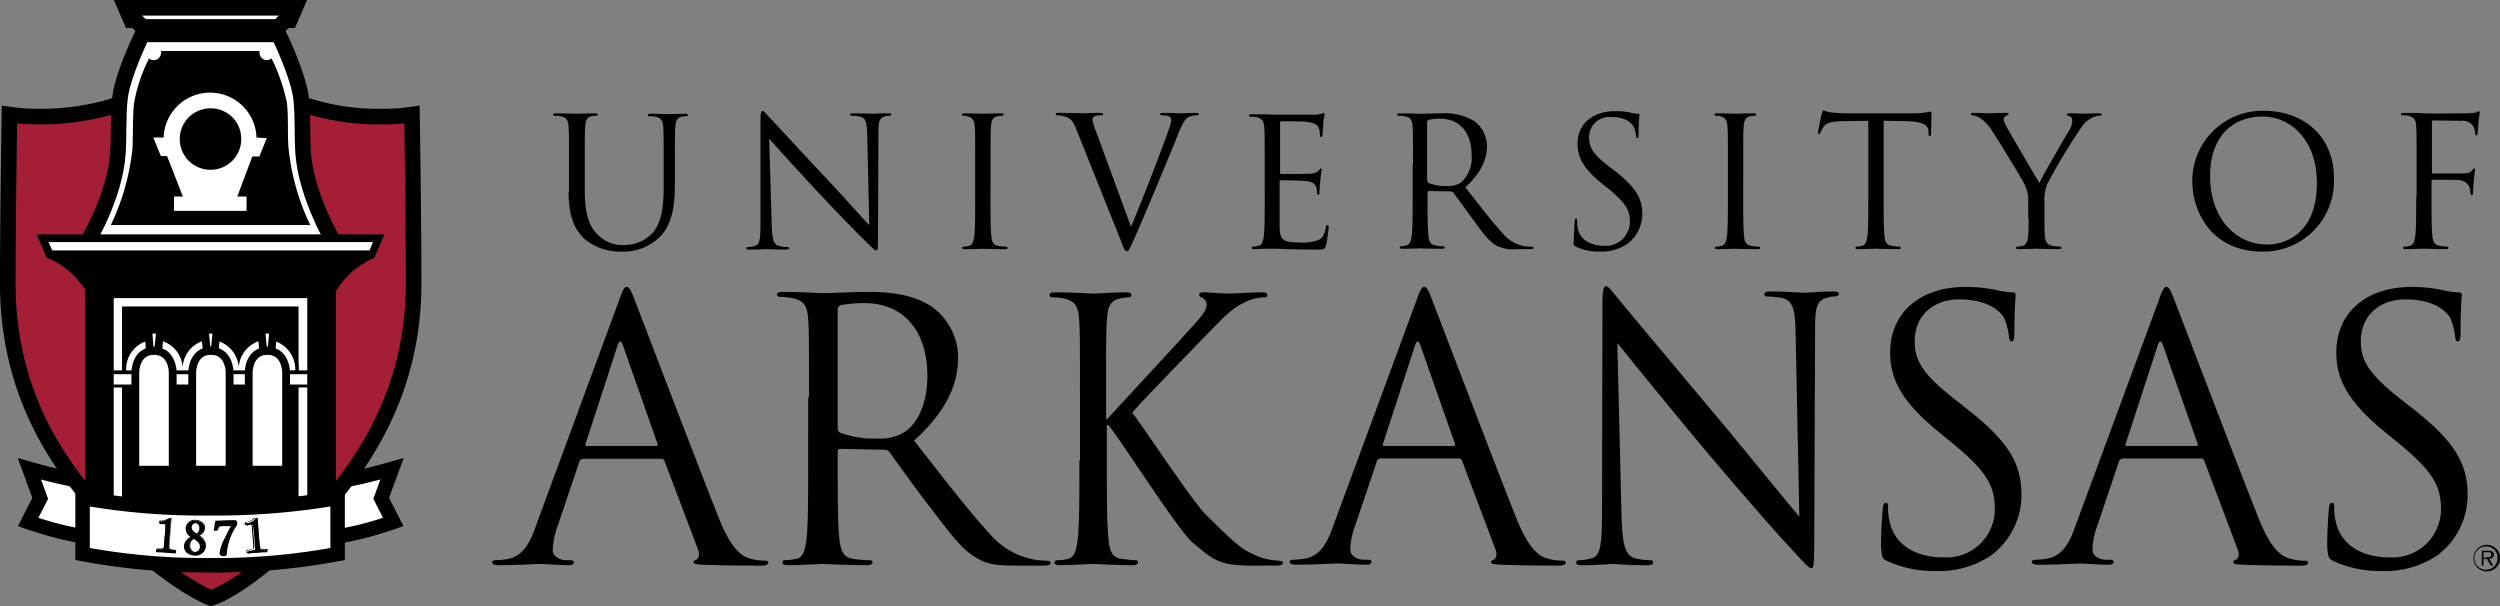<svg xmlns="http://www.w3.org/2000/svg" width="289.569" height="70.219" viewBox="0 0 289.569 70.219">
  <rect x="0" y="0" width="289.569" height="70.219" fill="#808080" stroke="none"/>
  <defs>
    <style>
      .cls-1 {
        fill: #fff;
      }

      .cls-2, .cls-4, .cls-5, .cls-6, .cls-7, .cls-8, .cls-9 {
        fill: none;
      }

      .cls-2, .cls-4, .cls-5, .cls-8, .cls-9 {
        stroke: #000;
      }

      .cls-2, .cls-9 {
        stroke-width: 1.674px;
      }

      .cls-3 {
        fill: #a41f35;
      }

      .cls-4 {
        stroke-width: 1.807px;
      }

      .cls-5, .cls-6 {
        stroke-width: 0.942px;
      }

      .cls-6 {
        stroke: #231815;
      }

      .cls-7 {
        stroke: #fff;
        stroke-width: 0.366px;
      }

      .cls-8 {
        stroke-width: 0.904px;
      }

      .cls-9 {
        stroke-linecap: round;
      }
    </style>
  </defs>
  <g id="UARK_logo" transform="translate(0.904 0.904)">
    <path id="Path_16" data-name="Path 16" class="cls-1" d="M-50.7,328.827s2.742-.385,4.955-.914c1.973-.481,3.9-1.155,3.9-1.155l-1.4-2.742,1.251-3.416s-2.357.674-4.426,1.107a32.453,32.453,0,0,1-4.186.625Z" transform="translate(86.494 -267.197)"/>
    <path id="Path_17" data-name="Path 17" class="cls-2" d="M-50.7,328.827s2.742-.385,4.955-.914c1.973-.481,3.9-1.155,3.9-1.155l-1.4-2.742,1.251-3.416s-2.357.674-4.426,1.107a32.453,32.453,0,0,1-4.186.625Z" transform="translate(86.494 -267.197)"/>
    <path id="Path_18" data-name="Path 18" class="cls-1" d="M-111.348,328.827s-2.742-.385-4.955-.914c-1.973-.481-3.9-1.155-3.9-1.155l1.4-2.742-1.251-3.416s2.357.674,4.426,1.107a32.453,32.453,0,0,0,4.186.625Z" transform="translate(122.557 -267.197)"/>
    <path id="Path_19" data-name="Path 19" class="cls-2" d="M-111.348,328.827s-2.742-.385-4.955-.914c-1.973-.481-3.9-1.155-3.9-1.155l1.4-2.742-1.251-3.416s2.357.674,4.426,1.107a32.453,32.453,0,0,0,4.186.625Z" transform="translate(122.557 -267.197)"/>
    <path id="Path_20" data-name="Path 20" class="cls-3" d="M-101.622,216.9s5.437,6.158,11.691,7.986a27.674,27.674,0,0,0,7.986,1.107,23.764,23.764,0,0,0,3.656-.241s.192,11.354.192,19.581c0,13.952-7.313,23.238-13.808,29.444-5.773,5.533-9,6.784-9.67,6.976,0,0-3.9-1.443-9.718-6.976-6.495-6.206-13.808-15.251-13.808-29.444,0-8.035.192-19.581.192-19.581a24.554,24.554,0,0,0,3.656.241,29.46,29.46,0,0,0,7.986-1.107c6.206-1.876,11.643-7.986,11.643-7.986" transform="translate(125.1 -213.388)"/>
    <path id="Path_21" data-name="Path 21" class="cls-4" d="M-101.622,216.9s5.437,6.158,11.691,7.986a27.674,27.674,0,0,0,7.986,1.107,23.764,23.764,0,0,0,3.656-.241s.192,11.354.192,19.581c0,13.952-7.313,23.238-13.808,29.444-5.773,5.533-9,6.784-9.67,6.976,0,0-3.9-1.443-9.718-6.976-6.495-6.206-13.808-15.251-13.808-29.444,0-8.035.192-19.581.192-19.581a24.554,24.554,0,0,0,3.656.241,29.46,29.46,0,0,0,7.986-1.107C-107.058,223.01-101.622,216.9-101.622,216.9Z" transform="translate(125.1 -213.388)"/>
    <rect id="Rectangle_3" data-name="Rectangle 3" width="29.059" height="27.231" transform="translate(8.949 32.331)"/>
    <path id="Path_22" data-name="Path 22" class="cls-1" d="M-106.2,240.248s3.32-5.34,3.656-10.488c.144-2.021,0-4.282.241-6.351.289-2.742,2.6-7.409,2.6-7.409h15.78s2.309,4.715,2.6,7.409c.241,2.021.1,4.282.241,6.351.385,5.1,3.656,10.488,3.656,10.488Z" transform="translate(115.293 -212.921)"/>
    <path id="Path_23" data-name="Path 23" class="cls-4" d="M-106.2,240.248s3.32-5.34,3.656-10.488c.144-2.021,0-4.282.241-6.351.289-2.742,2.6-7.409,2.6-7.409h15.78s2.309,4.715,2.6,7.409c.241,2.021.1,4.282.241,6.351.385,5.1,3.656,10.488,3.656,10.488Z" transform="translate(115.293 -212.921)"/>
    <rect id="Rectangle_4" data-name="Rectangle 4" width="21.409" height="28.337" transform="translate(12.749 34.111)"/>
    <path id="Path_24" data-name="Path 24" class="cls-1" d="M-77.18,308.848H-99.6V279.5h22.42Zm-1.01-28.385H-98.638v27.327h20.447Z" transform="translate(111.868 -245.87)"/>
    <path id="Path_25" data-name="Path 25" d="M-76.939,215.1H-93.2v-1.4h16.261v1.4Z" transform="translate(108.547 -211.727)"/>
    <path id="Path_26" data-name="Path 26" d="M-77.335,213.681v.914h-15.78v-.914Zm.481-.481H-93.5v1.78h16.646V213.2Z" transform="translate(108.703 -211.468)"/>
    <path id="Path_27" data-name="Path 27" d="M-77.7,211.043H-96.075L-96.7,209.6h19.677Z" transform="translate(110.364 -209.6)"/>
    <path id="Path_28" data-name="Path 28" class="cls-5" d="M-77.7,211.043H-96.075L-96.7,209.6h19.677Z" transform="translate(110.364 -209.6)"/>
    <path id="Path_29" data-name="Path 29" d="M-93.53,213.37l-.77-.77h17.368l-.818.77Z" transform="translate(109.118 -211.157)"/>
    <path id="Path_30" data-name="Path 30" class="cls-6" d="M-93.53,213.37l-.77-.77h17.368l-.818.77Z" transform="translate(109.118 -211.157)"/>
    <path id="Path_31" data-name="Path 31" d="M-112.119,270.706a12.905,12.905,0,0,0-1.636-1.924,8.3,8.3,0,0,0-2.887-1.828L-117.7,264.5h39.788l-1.058,2.454a10.179,10.179,0,0,0-2.79,1.828,12.055,12.055,0,0,0-1.54,1.876Z" transform="translate(121.26 -238.087)"/>
    <path id="Path_32" data-name="Path 32" d="M-77.879,264.2l-1.155,2.694a9.78,9.78,0,0,0-2.79,1.828,8.544,8.544,0,0,0-1.54,1.924l-29.059.048a12.781,12.781,0,0,0-1.636-1.973,9.15,9.15,0,0,0-2.887-1.828L-118.1,264.2h40.221m-.433.289h-39.307l.914,2.165a8.475,8.475,0,0,1,2.839,1.828,13.975,13.975,0,0,1,1.588,1.876l28.722-.048a12.776,12.776,0,0,1,1.491-1.876,9.311,9.311,0,0,1,2.79-1.828Z" transform="translate(121.468 -237.931)"/>
    <path id="Path_33" data-name="Path 33" class="cls-1" d="M-77.2,298.936H-100V297.3h22.8v1.636Z" transform="translate(112.076 -255.107)"/>
    <path id="Path_34" data-name="Path 34" d="M-77.6,298.536h-22.42v-1.2H-77.6Zm.433-1.636H-100.4v1.973h23.189V296.9Z" transform="translate(112.283 -254.899)"/>
    <path id="Path_35" data-name="Path 35" d="M-79.709,231.354c-.144-1.732,0-3.608-.192-5.34a20.946,20.946,0,0,0-1.78-5.148,1.009,1.009,0,0,1-.529.192.862.862,0,0,1-.866-.866V220h-11.4v.192a.862.862,0,0,1-.866.866.724.724,0,0,1-.529-.192,18.527,18.527,0,0,0-1.732,5.148c-.192,1.732-.1,3.608-.192,5.34a27.315,27.315,0,0,1-2.5,8.8h23.093a26.851,26.851,0,0,1-2.5-8.8" transform="translate(112.231 -214.996)"/>
    <path id="Path_36" data-name="Path 36" class="cls-1" d="M-78,235.6a5.205,5.205,0,0,0-5.2-5.2,5.205,5.205,0,0,0-5.2,5.2H-89.5l.722,1.78h.722l1.973,5.052h-1.107v1.3h8.035v-1.3h-1.155l1.876-5h.818l.722-1.78Z" transform="translate(106.627 -220.393)"/>
    <path id="Path_37" data-name="Path 37" class="cls-7" d="M-78,235.6a5.205,5.205,0,0,0-5.2-5.2,5.205,5.205,0,0,0-5.2,5.2H-89.5l.722,1.78h.722l1.973,5.052h-1.107v1.3h8.035v-1.3h-1.155l1.876-5h.818l.722-1.78Z" transform="translate(106.627 -220.393)"/>
    <path id="Path_38" data-name="Path 38" d="M-76.58,237.359a3.552,3.552,0,0,1-3.56,3.56,3.552,3.552,0,0,1-3.56-3.56,3.552,3.552,0,0,1,3.56-3.56,3.522,3.522,0,0,1,3.56,3.56" transform="translate(103.618 -222.156)"/>
    <path id="Path_39" data-name="Path 39" class="cls-1" d="M-96.7,209.6l.625,1.443h.529l.77.77H-79l.77-.77h.529l.625-1.443Z" transform="translate(110.364 -209.6)"/>
    <path id="Path_40" data-name="Path 40" class="cls-4" d="M-96.7,209.6l.625,1.443h.529l.77.77H-79l.77-.77h.529l.625-1.443Z" transform="translate(110.364 -209.6)"/>
    <path id="Path_41" data-name="Path 41" class="cls-1" d="M-78.6,266.928H-115.93l-.77-1.828h38.874Z" transform="translate(120.741 -238.398)"/>
    <path id="Path_42" data-name="Path 42" d="M-77.879,264.2l-1.155,2.694h-37.911L-118.1,264.2Zm-1.3.866h-37.575l.433.962h36.757Z" transform="translate(121.468 -237.931)"/>
    <path id="Path_43" data-name="Path 43" class="cls-1" d="M-76.986,292.993H-97v-.241A3.612,3.612,0,0,1-93.536,289a3.5,3.5,0,0,1,3.272,2.454A3.5,3.5,0,0,1-86.993,289a3.5,3.5,0,0,1,3.272,2.454A3.5,3.5,0,0,1-80.45,289a3.612,3.612,0,0,1,3.464,3.753Z" transform="translate(110.519 -250.8)"/>
    <path id="Path_44" data-name="Path 44" d="M-87.352,288.981a3.439,3.439,0,0,1,3.272,3.56,3.407,3.407,0,0,1,3.272-3.56,3.439,3.439,0,0,1,3.272,3.56H-97.119a3.407,3.407,0,0,1,3.272-3.56,3.407,3.407,0,0,1,3.272,3.56,3.369,3.369,0,0,1,3.223-3.56m0-.481a3.722,3.722,0,0,0-3.272,2.117A3.722,3.722,0,0,0-93.9,288.5a3.869,3.869,0,0,0-3.7,3.993v.433h20.447v-.433a3.837,3.837,0,0,0-3.7-3.993,3.722,3.722,0,0,0-3.272,2.117,3.544,3.544,0,0,0-3.223-2.117" transform="translate(110.831 -250.541)"/>
    <path id="Path_45" data-name="Path 45" class="cls-1" d="M-94.4,305.96V294.654s0-2.454,2.165-2.454,2.165,2.454,2.165,2.454V305.96Z" transform="translate(109.17 -252.46)"/>
    <path id="Path_46" data-name="Path 46" class="cls-8" d="M-94.4,305.96V294.654s0-2.454,2.165-2.454,2.165,2.454,2.165,2.454V305.96Z" transform="translate(109.17 -252.46)"/>
    <path id="Path_47" data-name="Path 47" class="cls-1" d="M-90.145,289.506h-.962L-91.3,287.1h1.4Z" transform="translate(107.561 -249.814)"/>
    <path id="Path_48" data-name="Path 48" class="cls-8" d="M-90.145,289.506h-.962L-91.3,287.1h1.4Z" transform="translate(107.561 -249.814)"/>
    <path id="Path_49" data-name="Path 49" class="cls-1" d="M-80.7,305.96V294.654s0-2.454,2.165-2.454,2.165,2.454,2.165,2.454V305.96Z" transform="translate(102.061 -252.46)"/>
    <path id="Path_50" data-name="Path 50" class="cls-8" d="M-80.7,305.96V294.654s0-2.454,2.165-2.454,2.165,2.454,2.165,2.454V305.96Z" transform="translate(102.061 -252.46)"/>
    <path id="Path_51" data-name="Path 51" class="cls-1" d="M-76.545,289.506h-.914L-77.7,287.1h1.4Z" transform="translate(100.505 -249.814)"/>
    <path id="Path_52" data-name="Path 52" class="cls-8" d="M-76.545,289.506h-.914L-77.7,287.1h1.4Z" transform="translate(100.505 -249.814)"/>
    <path id="Path_53" data-name="Path 53" class="cls-1" d="M-67.1,305.96V294.654s0-2.454,2.165-2.454,2.165,2.454,2.165,2.454V305.96Z" transform="translate(95.004 -252.46)"/>
    <path id="Path_54" data-name="Path 54" class="cls-8" d="M-67.1,305.96V294.654s0-2.454,2.165-2.454,2.165,2.454,2.165,2.454V305.96Z" transform="translate(95.004 -252.46)"/>
    <path id="Path_55" data-name="Path 55" class="cls-1" d="M-62.9,289.506h-.962L-64.1,287.1h1.4Z" transform="translate(93.448 -249.814)"/>
    <path id="Path_56" data-name="Path 56" class="cls-8" d="M-62.9,289.506h-.962L-64.1,287.1h1.4Z" transform="translate(93.448 -249.814)"/>
    <path id="Path_57" data-name="Path 57" class="cls-1" d="M-107.1,327.6v6.495a76.522,76.522,0,0,0,14.77,1.3,76.522,76.522,0,0,0,14.77-1.3V327.6a82.284,82.284,0,0,1-14.866,1.2,78.645,78.645,0,0,1-14.674-1.2" transform="translate(115.76 -270.829)"/>
    <path id="Path_58" data-name="Path 58" class="cls-9" d="M-107.1,327.6v6.495a76.522,76.522,0,0,0,14.77,1.3,76.522,76.522,0,0,0,14.77-1.3V327.6a82.284,82.284,0,0,1-14.866,1.2A78.645,78.645,0,0,1-107.1,327.6Z" transform="translate(115.76 -270.829)"/>
    <path id="Path_59" data-name="Path 59" d="M-87.187,336.641a2.113,2.113,0,0,0-.433-.048c-.144,0-.385-.048-.529-.048H-88.2c-.144,0-.529-.048-.722-.048H-89.3a.1.1,0,0,1-.1-.1v-.144l.048-.048h.192c.433,0,.529-.048.577-.1s.048-.192.1-.385l.144-1.78a3.152,3.152,0,0,0,0-.674c0-.048-.048-.048-.144-.048h-.433c-.1-.048-.1-.144-.1-.241v-.048h.048a2.3,2.3,0,0,0,.914-.241l.048-.048a.177.177,0,0,1,.144-.048h.192l-.241,3.127a.95.95,0,0,0,.048.433c.048.1.433.144.577.192h.144v.192l-.048.1Zm2.309.192a1.142,1.142,0,0,0,1.2-1.107c0-.529-.289-.818-.77-1.155.192-.1.674-.385.674-.866a.944.944,0,0,0-1.058-.866.97.97,0,0,0-1.107.914,1.255,1.255,0,0,0,.625,1.01,1.226,1.226,0,0,0-.818,1.058c0,.577.433.962,1.251,1.01Zm-.144-1.924c.433.289.77.529.722.962a.62.62,0,0,1-.625.674h0c-.289,0-.625-.289-.625-.818a1.011,1.011,0,0,1,.529-.818m.144-1.876v.048a.556.556,0,0,1,.529.625.78.78,0,0,1-.337.674h0c-.289-.192-.625-.433-.625-.77a.519.519,0,0,1,.481-.529v-.048Zm3.127,3.8c.192,0,.337-.048.337-.192a7.873,7.873,0,0,1,1.2-3.464v-.385l-2.309.048-.144.962.048.048h.048c.144,0,.241,0,.241-.1,0-.048.048-.1.048-.144,0-.1.048-.144.144-.192.1-.1.385-.1.674-.1h.818c-.241.385-.577,1.107-.77,1.491a5.284,5.284,0,0,0-.625,1.78.177.177,0,0,0,.048.144c0,.1.048.1.241.1Zm2.935-.192h.144c.1,0,.241-.048.289-.048.144,0,.433-.048.625-.048h.144c.144,0,.385-.048.577-.048h.433l.048-.048V336.3l-.048-.048h-.144c-.385,0-.529-.048-.577-.1a.693.693,0,0,1-.1-.433l-.241-3.127h-.144c-.048,0-.1.048-.144.1l-.048.048a1.813,1.813,0,0,1-.866.385h-.048v.048c0,.1,0,.192.1.192a.364.364,0,0,0,.192-.048c.1,0,.144-.048.241-.048h.048c.048,0,.1,0,.1.048.1.1.1.529.144.674l.144,1.78c0,.192.048.337,0,.385-.048.1-.481.144-.625.192h-.1l-.048.048v.241h-.1Z" transform="translate(106.576 -273.424)"/>
    <path id="Path_60" data-name="Path 60" d="M-87.764,332.544h.1l-.241,3.079c0,.241,0,.385.048.433.1.144.625.192.674.241h0v.1h0a1.548,1.548,0,0,0-.385-.048,2.96,2.96,0,0,0-.625-.048c-.144,0-.529-.048-.722-.048H-89.3v-.1l.048-.048h.192c.192,0,.529,0,.625-.1a.693.693,0,0,0,.1-.433l.144-1.78a3.617,3.617,0,0,0,0-.722.25.25,0,0,0-.192-.1h-.433c-.048-.048-.048-.1-.048-.192a2.559,2.559,0,0,0,.962-.241c.048.048.1,0,.144,0m0-.1c-.048,0-.1.048-.192.048H-88a2.3,2.3,0,0,1-.914.241h-.1v.1a.61.61,0,0,0,.048.289h.529c.048,0,.1,0,.1.048a1.264,1.264,0,0,1,0,.625l-.144,1.78a1.175,1.175,0,0,1-.048.337,1.528,1.528,0,0,1-.529.048h-.192q-.072,0-.144.144v.1c0,.1.048.144.1.144h.385c.192,0,.625.048.722.048h.048c.144,0,.385.048.529.048a1.547,1.547,0,0,1,.385.048h0a.154.154,0,0,0,.144-.144v-.192l-.1-.048h-.1c-.433-.048-.529-.144-.529-.144-.048-.048-.048-.192-.048-.385l.241-3.079v-.1h-.1c.048.048,0,.048-.048.048Zm2.935.289h0c.577,0,1.01.289,1.01.818,0,.481-.481.77-.722.866.529.337.866.625.818,1.155a1.09,1.09,0,0,1-1.155,1.058h-.048c-.674,0-1.155-.337-1.155-.962a1.28,1.28,0,0,1,.914-1.058c-.337-.241-.722-.481-.722-1.01a.976.976,0,0,1,1.058-.866m.1,1.636a.98.98,0,0,0,.433-.77.6.6,0,0,0-.577-.674h0a.574.574,0,0,0-.529.577c0,.385.385.625.674.866m-.144,2.117c.385,0,.625-.289.674-.722,0-.481-.337-.722-.77-1.01a1.036,1.036,0,0,0-.577.866.75.75,0,0,0,.674.866h0m.048-3.849h0a1.054,1.054,0,0,0-1.155,1.01,1.13,1.13,0,0,0,.577.962,1.252,1.252,0,0,0-.77,1.058c0,.674.481,1.058,1.251,1.107h.048a1.194,1.194,0,0,0,1.251-1.155,1.4,1.4,0,0,0-.722-1.155,1.284,1.284,0,0,0,.625-.914c0-.481-.433-.866-1.107-.914Zm.1,1.588c-.289-.192-.577-.433-.577-.722,0-.144.144-.481.433-.481.433,0,.481.433.481.577a.7.7,0,0,1-.337.625m-.144,2.261v-.1a.715.715,0,0,1-.577-.77.816.816,0,0,1,.433-.77c.433.289.674.481.674.866a.562.562,0,0,1-.529.625v.144Zm4.571-3.7v.289a7.488,7.488,0,0,0-1.2,3.416c0,.1-.048.144-.289.144h-.048c-.192,0-.241-.048-.192-.144a5.284,5.284,0,0,1,.625-1.78,15.585,15.585,0,0,1,.818-1.54h-.914a1.538,1.538,0,0,0-.722.1.611.611,0,0,0-.192.337c0,.048-.1.048-.241.048l.144-.914,2.213.048m.144-.1h-.1l-2.213.048h-.1v.1l-.144.914v.144h.192c.144,0,.241,0,.289-.144,0-.048.048-.1.048-.144,0-.1.048-.1.144-.192a2.17,2.17,0,0,1,.625-.048h.77c-.241.385-.529,1.058-.722,1.4a5.5,5.5,0,0,0-.625,1.828.238.238,0,0,0,.048.144.407.407,0,0,0,.289.1h.048c.144,0,.385,0,.385-.241a6.643,6.643,0,0,1,1.2-3.368v-.385Zm2.357-.192.241,3.079a.693.693,0,0,0,.1.433c.1.1.433.1.625.1h.144v.1h-.433c-.192,0-.481.048-.625.048s-.529.048-.722.048c-.048,0-.241.048-.385.048h0V336.2c.048,0,.674-.1.77-.241a.95.95,0,0,0,.048-.433l-.144-1.78a1.537,1.537,0,0,0-.144-.674.177.177,0,0,0-.144-.048h-.048c-.1,0-.241.048-.385.048-.048,0-.048-.1-.048-.144a2.282,2.282,0,0,0,.914-.385.691.691,0,0,1,.144-.1c.048.048.048.048.1.048m.1-.1h-.241c-.048,0-.1.048-.192.1a.047.047,0,0,0-.048.048,2.437,2.437,0,0,1-.866.385h-.1v.1c0,.1,0,.192.1.241h.1a.364.364,0,0,0,.192-.048c.1,0,.144-.048.241-.048h.1c.048.048.1.192.1.625l.144,1.78v.385c0,.048-.144.1-.577.144h-.1c-.048,0-.1.048-.1.144v.1a.128.128,0,0,0,.144.144h.144a.979.979,0,0,0,.241-.048c.144,0,.481-.048.625-.048h.144c.144,0,.385-.048.577-.048h.433a.154.154,0,0,0,.144-.144v-.192h-.289a1.527,1.527,0,0,1-.529-.048c-.048-.048-.048-.192-.1-.385l-.241-3.079Z" transform="translate(106.576 -273.32)"/>
    <path id="Path_61" data-name="Path 61" d="M6.174,256.383c.481-1.4.674-1.636.914-1.636s.433.192.914,1.491c.625,1.588,7.217,18.908,9.767,25.306,1.491,3.753,2.742,4.426,3.608,4.667a5.883,5.883,0,0,0,1.684.241c.241,0,.433.048.433.241,0,.241-.385.337-.818.337-.625,0-3.7,0-6.591-.1-.818-.048-1.251-.048-1.251-.289,0-.144.144-.241.289-.289.241-.1.481-.481.241-1.155l-3.9-10.3c-.1-.144-.144-.241-.385-.241H2.036A.514.514,0,0,0,1.6,275l-2.5,7.409a8.727,8.727,0,0,0-.577,2.79c0,.818.866,1.2,1.588,1.2H.545c.289,0,.433.1.433.241,0,.241-.241.337-.625.337-1.01,0-2.79-.144-3.272-.144s-2.79.144-4.763.144c-.529,0-.818-.1-.818-.337,0-.144.144-.241.385-.241a11,11,0,0,0,1.2-.1c1.924-.241,2.79-1.828,3.512-3.945Zm4.33,16.791c.192,0,.192-.144.144-.289L6.655,261.531c-.192-.625-.433-.625-.625,0l-3.7,11.354c-.1.192,0,.289.144.289Zm17.7-5.677c0-6.543,0-7.7-.1-9.045-.1-1.443-.433-2.117-1.828-2.406a6.991,6.991,0,0,0-1.443-.144c-.144,0-.337-.1-.337-.241,0-.241.192-.337.674-.337,1.876,0,4.522.144,4.763.144.481,0,3.656-.144,4.955-.144,2.646,0,5.437.241,7.7,1.828a7.311,7.311,0,0,1,2.887,5.725c0,3.127-1.3,6.206-5.1,9.67,3.464,4.426,6.3,8.131,8.708,10.729a8.839,8.839,0,0,0,5.1,3.031,8.989,8.989,0,0,0,1.636.144c.192,0,.385.144.385.241,0,.241-.241.337-1.01.337H52.216c-2.357,0-3.416-.192-4.474-.818-1.828-.962-3.272-3.031-5.677-6.158-1.78-2.309-3.753-5.1-4.571-6.206a.689.689,0,0,0-.529-.241l-5.148-.1c-.192,0-.289.144-.289.337v1.01c0,4.041,0,7.361.192,9.093.144,1.2.385,2.165,1.636,2.309a14.46,14.46,0,0,0,1.876.144c.241,0,.337.144.337.241,0,.192-.192.337-.674.337-2.309,0-4.955-.144-5.148-.144-.048,0-2.694.144-3.945.144-.481,0-.674-.1-.674-.337,0-.144.1-.241.337-.241a11.064,11.064,0,0,0,1.251-.144c.818-.144,1.058-1.107,1.2-2.309.192-1.78.192-5.1.192-9.093V267.5Zm3.32,3.656a.529.529,0,0,0,.289.481,11.406,11.406,0,0,0,4.426.674,5.367,5.367,0,0,0,3.127-.818c1.443-1.01,2.55-3.272,2.55-6.447,0-5.244-2.79-8.419-7.265-8.419a14.59,14.59,0,0,0-2.79.241.523.523,0,0,0-.337.481Zm28,3.7c0,4.041,0,7.361-.192,9.093-.144,1.2-.337,2.117-1.155,2.309a4.847,4.847,0,0,1-1.2.144c-.241,0-.337.144-.337.241,0,.241.192.337.625.337,1.2,0,3.512-.144,3.849-.144s2.646.144,4.571.144c.433,0,.625-.144.625-.337,0-.144-.1-.241-.337-.241-.337,0-1.01-.1-1.54-.144-1.2-.144-1.443-1.107-1.54-2.309-.192-1.78-.192-5.1-.192-9.093v-4.089H62.9c1.924,2.454,7.986,12.076,9.767,13.615,1.732,1.443,2.694,2.357,4.811,2.55a23.907,23.907,0,0,0,2.742.1h2.021c.674,0,.866-.144.866-.337,0-.144-.241-.241-.529-.241a7.365,7.365,0,0,1-2.454-.529c-1.924-.818-2.6-1.491-5.918-4.763-1.636-1.588-7.553-10.633-8.564-11.835.818-1.058,7.794-8.179,8.756-9.189,1.78-1.78,2.646-2.839,4.282-3.608a5.589,5.589,0,0,1,2.213-.577c.337,0,.385-.1.385-.289s-.144-.289-.577-.289c-1.01,0-3.608.144-3.849.144-.962,0-2.213-.144-2.983-.144-.289,0-.481.1-.481.289,0,.144.144.241.337.337a.824.824,0,0,1,.529.866c0,.722-1.058,1.828-2.165,3.031-1.443,1.636-8.66,9.382-9.333,10.151h-.144v-2.5c0-6.543,0-7.746.1-9.045.1-1.491.385-2.165,1.491-2.406a5,5,0,0,1,1.01-.144c.144,0,.337-.1.337-.241,0-.241-.192-.337-.625-.337-1.2,0-3.512.144-3.849.144-.241,0-2.6-.144-4.378-.144-.433,0-.625.1-.625.337,0,.144.144.241.337.241a6.088,6.088,0,0,1,1.347.144c1.3.289,1.636.962,1.732,2.406.1,1.347.1,2.5.1,9.045v7.313Zm39.018-18.475c.481-1.4.674-1.636.914-1.636s.433.192.914,1.491c.625,1.588,7.217,18.908,9.767,25.306,1.491,3.753,2.742,4.426,3.608,4.667a5.883,5.883,0,0,0,1.684.241c.241,0,.433.048.433.241,0,.241-.385.337-.818.337-.625,0-3.7,0-6.591-.1-.818-.048-1.251-.048-1.251-.289,0-.144.144-.241.289-.289.241-.1.481-.481.241-1.155l-3.9-10.344c-.1-.144-.144-.241-.385-.241H94.409a.514.514,0,0,0-.433.337l-2.5,7.409a8.727,8.727,0,0,0-.577,2.79c0,.818.866,1.2,1.588,1.2h.433c.289,0,.433.1.433.241,0,.241-.241.337-.625.337-1.01,0-2.79-.144-3.272-.144s-2.79.144-4.763.144c-.529,0-.818-.1-.818-.337,0-.144.144-.241.385-.241a11,11,0,0,0,1.2-.1c1.924-.241,2.79-1.828,3.512-3.945Zm4.33,16.791c.192,0,.192-.144.144-.289l-3.993-11.354c-.192-.625-.433-.625-.625,0l-3.7,11.354c-.1.192,0,.289.144.289ZM153.1,286.5a13.114,13.114,0,0,0,5.629,1.155,10.858,10.858,0,0,0,6.351-1.78,8.729,8.729,0,0,0,3.56-6.976c0-3.368-1.155-5.966-6.11-9.863l-1.155-.914c-4.041-3.127-5.1-4.667-5.1-7.072,0-3.079,2.261-4.859,5.148-4.859,3.849,0,5,1.78,5.244,2.213a8.039,8.039,0,0,1,.529,2.117c.048.337.1.529.337.529.192,0,.289-.289.289-.962,0-2.839.144-4.234.144-4.426s-.1-.289-.433-.289a8.693,8.693,0,0,1-1.491-.192,16.8,16.8,0,0,0-3.9-.433c-5.34,0-8.708,3.079-8.708,7.553,0,2.839,1.01,5.437,5.437,9.093l1.876,1.54c3.608,2.983,4.811,4.667,4.811,7.553a5.6,5.6,0,0,1-6.014,5.581c-2.79,0-5.581-1.155-6.206-4.282a6.3,6.3,0,0,1-.144-1.54c0-.337-.048-.481-.289-.481-.192,0-.289.192-.337.674-.048.674-.192,2.357-.192,4.426.1,1.155.1,1.347.722,1.636m31.416-30.117c.481-1.4.674-1.636.914-1.636s.433.192.914,1.491c.625,1.588,7.217,18.908,9.767,25.306,1.491,3.753,2.742,4.426,3.608,4.667a5.883,5.883,0,0,0,1.684.241c.241,0,.433.048.433.241,0,.241-.385.337-.818.337-.625,0-3.7,0-6.591-.1-.818-.048-1.251-.048-1.251-.289,0-.144.144-.241.289-.289.241-.1.481-.481.241-1.155l-3.9-10.344c-.1-.144-.144-.241-.385-.241h-9.045a.514.514,0,0,0-.433.337l-2.5,7.409a8.727,8.727,0,0,0-.577,2.79c0,.818.866,1.2,1.588,1.2h.433c.289,0,.433.1.433.241,0,.241-.241.337-.625.337-1.01,0-2.79-.144-3.272-.144s-2.79.144-4.763.144c-.529,0-.818-.1-.818-.337,0-.144.144-.241.385-.241a11,11,0,0,0,1.2-.1c1.924-.241,2.79-1.828,3.512-3.945Zm4.378,16.791c.192,0,.192-.144.144-.289l-3.993-11.354c-.192-.625-.433-.625-.625,0l-3.7,11.354c-.1.192,0,.289.144.289ZM204.776,286.5a13.114,13.114,0,0,0,5.629,1.155,10.858,10.858,0,0,0,6.351-1.78,8.729,8.729,0,0,0,3.56-6.976c0-3.368-1.155-5.966-6.11-9.863l-1.155-.914c-4.041-3.127-5.1-4.667-5.1-7.072,0-3.079,2.261-4.859,5.148-4.859,3.849,0,5,1.78,5.244,2.213a8.039,8.039,0,0,1,.529,2.117c.048.337.1.529.337.529.192,0,.289-.289.289-.962,0-2.839.144-4.234.144-4.426s-.1-.289-.433-.289a8.693,8.693,0,0,1-1.491-.192,16.8,16.8,0,0,0-3.9-.433c-5.34,0-8.708,3.079-8.708,7.553,0,2.839,1.01,5.437,5.437,9.093l1.876,1.54c3.608,2.983,4.811,4.667,4.811,7.553a5.6,5.6,0,0,1-6.014,5.581c-2.79,0-5.581-1.155-6.206-4.282a6.3,6.3,0,0,1-.144-1.54c0-.337-.048-.481-.289-.481-.192,0-.289.192-.337.674-.048.674-.192,2.357-.192,4.426.1,1.155.144,1.347.722,1.636m-82.943-25.258c1.2,1.491,5.485,6.784,9.863,12.028,3.993,4.763,9.43,10.969,9.863,11.354,2.021,2.213,2.454,2.694,2.742,2.694.241,0,.337-.192.337-2.983l.1-24.585c0-2.5.144-3.464,1.4-3.753a2.618,2.618,0,0,1,.914-.144c.241,0,.433-.144.433-.289,0-.241-.241-.289-.674-.289-1.54,0-2.79.144-3.223.144s-2.213-.144-3.945-.144c-.433,0-.77.048-.77.289a.253.253,0,0,0,.289.289,10.643,10.643,0,0,1,1.828.192c1.155.337,1.443,1.251,1.491,3.993l.433,21.313c-1.2-1.4-5.34-6.495-9.045-10.969-5.821-6.928-11.45-13.663-12.028-14.385-.385-.433-1.01-1.347-1.3-1.347s-.433.481-.433,2.117l-.048,24.055c0,3.8-.192,5.052-1.155,5.34a5.461,5.461,0,0,1-1.54.241c-.192,0-.289.1-.289.241,0,.289.241.337.625.337,1.684,0,3.272-.144,3.608-.144s1.828.144,3.993.144c.433,0,.674-.1.674-.337,0-.144-.1-.241-.289-.241a8.214,8.214,0,0,1-1.876-.241c-1.01-.337-1.4-1.443-1.491-4.859ZM.352,243.682c0,3.031.77,4.474,1.828,5.485a6.406,6.406,0,0,0,4.282,1.491,6.039,6.039,0,0,0,4.282-1.54c1.684-1.491,1.924-3.993,1.924-6.206V240.7c0-3.223,0-3.849.048-4.474.048-.722.192-1.058.77-1.2a2.362,2.362,0,0,1,.529-.048.128.128,0,0,0,.144-.144c0-.144-.1-.144-.337-.144-.625,0-1.588.048-1.732.048s-1.251-.048-2.213-.048c-.241,0-.337.048-.337.144a.154.154,0,0,0,.144.144,3.642,3.642,0,0,1,.722.048c.674.144.866.481.914,1.2.048.674.048,1.251.048,4.474v2.6c0,2.165-.241,3.9-1.2,5.1A4.371,4.371,0,0,1,6.9,249.888a4,4,0,0,1-3.127-1.155c-.914-.866-1.54-2.165-1.54-5.148v-2.935c0-3.223,0-3.849.048-4.474.048-.722.192-1.107.77-1.2a2.36,2.36,0,0,1,.529-.048.128.128,0,0,0,.144-.144c0-.144-.1-.144-.337-.144-.625,0-1.876.048-2.069.048s-1.443-.048-2.406-.048c-.241,0-.337.048-.337.144a.154.154,0,0,0,.144.144,3.64,3.64,0,0,1,.722.048c.674.144.866.481.914,1.2.048.674.048,1.251.048,4.474v3.031Zm23.238-6.11c.674.77,3.031,3.368,5.437,5.966,2.213,2.357,5.2,5.437,5.437,5.629,1.107,1.107,1.347,1.347,1.54,1.347.144,0,.192-.1.192-1.491l.048-12.172c0-1.251.1-1.684.77-1.876a2.209,2.209,0,0,1,.481-.048c.144,0,.241-.048.241-.144,0-.144-.144-.144-.385-.144-.866,0-1.54.048-1.78.048s-1.2-.048-2.165-.048c-.241,0-.433,0-.433.144,0,.1,0,.144.144.144a4.56,4.56,0,0,1,1.01.1c.625.144.77.625.818,1.973l.241,10.584c-.674-.674-2.935-3.223-5-5.437-3.223-3.416-6.3-6.784-6.639-7.12-.192-.192-.577-.674-.722-.674s-.241.241-.241,1.058v11.932c0,1.876-.1,2.5-.625,2.646a3.234,3.234,0,0,1-.866.144.128.128,0,0,0-.144.144c0,.144.144.144.337.144.962,0,1.828-.048,2.021-.048s1.01.048,2.213.048c.241,0,.385-.048.385-.144a.128.128,0,0,0-.144-.144,3.351,3.351,0,0,1-1.058-.144c-.577-.144-.77-.722-.818-2.406Zm25.643,3.079c0-3.223,0-3.849.048-4.474.048-.722.192-1.058.77-1.2a2.36,2.36,0,0,1,.529-.048.128.128,0,0,0,.144-.144c0-.144-.1-.144-.337-.144-.625,0-1.924.048-2.021.048s-1.4-.048-2.117-.048c-.241,0-.337.048-.337.144a.154.154,0,0,0,.144.144,1.529,1.529,0,0,1,.625.1c.433.1.674.433.722,1.155.048.674.048,1.251.048,4.474v3.656c0,2.021,0,3.656-.1,4.522-.1.625-.192,1.058-.625,1.155a2.815,2.815,0,0,1-.625.1c-.144,0-.144.048-.144.144,0,.144.1.144.337.144.625,0,1.924-.048,2.021-.048s1.4.048,2.55.048c.241,0,.337-.048.337-.144a.154.154,0,0,0-.144-.144,7.409,7.409,0,0,1-.914-.1c-.625-.1-.77-.529-.818-1.155-.1-.866-.1-2.5-.1-4.522ZM61.6,237.139a9.836,9.836,0,0,1-.577-1.732.474.474,0,0,1,.289-.433,2.119,2.119,0,0,1,.77-.1c.144,0,.192-.048.192-.144s-.192-.144-.577-.144c-.77,0-1.732.048-1.924.048-.241,0-1.443-.048-2.454-.048-.337,0-.529,0-.529.144a.128.128,0,0,0,.144.144,2.543,2.543,0,0,1,.77.1c.722.192,1.058.433,1.491,1.588l5.1,12.749c.385,1.01.481,1.3.77,1.3.192,0,.289-.337.866-1.588.481-1.01,1.4-3.272,2.694-6.3,1.058-2.55,2.117-5.052,2.309-5.629.577-1.4.866-1.78,1.155-1.973a1.965,1.965,0,0,1,1.01-.241c.144,0,.241-.048.241-.144s-.144-.144-.337-.144c-.625,0-1.491.048-1.636.048-.241,0-1.2-.048-2.021-.048-.337,0-.481.048-.481.144s.1.144.241.144a2.119,2.119,0,0,1,.77.1.529.529,0,0,1,.289.481,2.975,2.975,0,0,1-.192.77c-.481,1.491-3.272,8.756-4.474,11.547Zm19.389,7.169c0,1.973,0,3.656-.1,4.522-.1.625-.192,1.058-.625,1.155a2.815,2.815,0,0,1-.625.1c-.144,0-.144.048-.144.144,0,.144.1.144.337.144.289,0,.77-.048,1.2-.048h.818c.289,0,.818,0,1.636.048.818,0,1.973.048,3.512.048.818,0,.962,0,1.107-.529.1-.433.289-1.876.289-2.021s0-.289-.144-.289c-.1,0-.144.1-.192.289-.144.866-.385,1.251-.962,1.491a5.556,5.556,0,0,1-1.973.241c-2.021,0-2.357-.289-2.406-1.684v-5.388a.128.128,0,0,1,.144-.144c.337,0,2.406.048,2.983.1.818.1,1.01.433,1.107.722a1.879,1.879,0,0,1,.1.674c0,.1.048.192.144.192.144,0,.144-.241.144-.385s.048-.914.1-1.347c.048-.674.144-1.058.144-1.155,0-.144-.048-.144-.1-.144-.1,0-.144.1-.289.289a1.518,1.518,0,0,1-.962.289c-.481.048-3.031.048-3.32.048-.1,0-.144-.048-.144-.192v-5.725c0-.144.048-.192.144-.192.241,0,2.5,0,2.839.048,1.107.144,1.347.385,1.491.722a2.645,2.645,0,0,1,.144.77c0,.144.048.289.144.289s.144-.144.144-.241a13.59,13.59,0,0,0,.1-1.4c.048-.577.144-.818.144-.962,0-.1,0-.192-.1-.192s-.192.1-.289.1a3.432,3.432,0,0,1-.914.1H81.852l-.866-.048H79.495c-.241,0-.337.048-.337.144a.154.154,0,0,0,.144.144,3.643,3.643,0,0,1,.722.048c.674.144.866.481.914,1.2.048.674.048,1.251.048,4.474v3.56Zm17.176-3.656c0-3.223,0-3.849-.048-4.474-.048-.722-.192-1.058-.914-1.2a3.407,3.407,0,0,0-.722-.048.128.128,0,0,1-.144-.144c0-.144.1-.144.337-.144.914,0,2.261.048,2.357.048.241,0,1.828-.048,2.454-.048a6.569,6.569,0,0,1,3.8.914,3.643,3.643,0,0,1,1.443,2.839c0,1.54-.625,3.079-2.5,4.811,1.684,2.165,3.127,4.041,4.33,5.34a4.21,4.21,0,0,0,2.55,1.491,6.28,6.28,0,0,0,.818.048c.1,0,.192.048.192.144,0,.144-.144.144-.481.144h-1.54a4.221,4.221,0,0,1-2.213-.385c-.914-.481-1.636-1.491-2.79-3.079-.866-1.155-1.828-2.55-2.261-3.079a.343.343,0,0,0-.289-.144l-2.55-.048a.128.128,0,0,0-.144.144v.481c0,2.021,0,3.656.1,4.522.048.625.192,1.058.818,1.155a8.483,8.483,0,0,0,.914.1c.144,0,.144.048.144.144s-.1.144-.337.144c-1.155,0-2.454-.048-2.55-.048,0,0-1.347.048-1.973.048-.241,0-.337-.048-.337-.144a.154.154,0,0,1,.144-.144,2.816,2.816,0,0,0,.625-.1c.433-.1.529-.529.625-1.155.1-.866.1-2.5.1-4.522v-3.608Zm1.684,1.828a.265.265,0,0,0,.144.241,5.421,5.421,0,0,0,2.165.337,2.627,2.627,0,0,0,1.54-.385,3.822,3.822,0,0,0,1.251-3.223c0-2.6-1.4-4.186-3.608-4.186a4.468,4.468,0,0,0-1.4.144.265.265,0,0,0-.144.241v6.832Zm17.176,7.6a6.186,6.186,0,0,0,2.79.577,5.386,5.386,0,0,0,3.127-.866,4.3,4.3,0,0,0,1.78-3.464c0-1.684-.577-2.935-3.031-4.907l-.577-.433c-2.021-1.54-2.55-2.309-2.55-3.512a2.337,2.337,0,0,1,2.55-2.406c1.924,0,2.454.866,2.6,1.107a3.822,3.822,0,0,1,.289,1.058c0,.144.048.289.144.289s.144-.144.144-.481c0-1.4.1-2.117.1-2.213s-.048-.144-.192-.144a2.607,2.607,0,0,1-.722-.1,7.187,7.187,0,0,0-1.924-.192c-2.646,0-4.33,1.54-4.33,3.753,0,1.4.481,2.694,2.694,4.522l.962.77c1.78,1.491,2.406,2.309,2.406,3.753a2.779,2.779,0,0,1-2.983,2.79c-1.4,0-2.79-.577-3.079-2.117a4.683,4.683,0,0,1-.048-.77c0-.144,0-.241-.144-.241-.1,0-.144.1-.144.337,0,.337-.1,1.155-.1,2.213-.1.433-.048.529.241.674m19.389-9.43c0-3.223,0-3.849.048-4.474.048-.722.192-1.058.77-1.2a2.36,2.36,0,0,1,.529-.048.128.128,0,0,0,.144-.144c0-.144-.1-.144-.337-.144-.625,0-1.924.048-2.021.048s-1.4-.048-2.117-.048c-.241,0-.337.048-.337.144a.154.154,0,0,0,.144.144,1.529,1.529,0,0,1,.625.1c.481.1.674.433.722,1.155.048.674.048,1.251.048,4.474v3.656c0,2.021,0,3.656-.1,4.522-.1.625-.192,1.058-.625,1.155a2.815,2.815,0,0,1-.625.1c-.144,0-.144.048-.144.144,0,.144.1.144.337.144.625,0,1.924-.048,2.021-.048s1.4.048,2.55.048c.241,0,.337-.048.337-.144a.154.154,0,0,0-.144-.144,7.41,7.41,0,0,1-.914-.1c-.625-.1-.77-.529-.818-1.155-.1-.866-.1-2.5-.1-4.522Zm16.31-5.148,2.6.048c2.021.048,2.5.529,2.55,1.155v.241c0,.289.048.337.144.337s.144-.1.144-.289c0-.241.048-1.684.048-2.309,0-.144,0-.241-.1-.241s-.289.048-.577.1a10.4,10.4,0,0,1-1.491.1h-7.794c-.241,0-1.058-.048-1.636-.1a4.145,4.145,0,0,1-.914-.241c-.1,0-.144.289-.192.385-.048.144-.433,1.973-.433,2.165,0,.144.048.192.1.192.1,0,.144-.048.192-.192a4.4,4.4,0,0,1,.337-.625c.337-.481.818-.625,2.117-.674l3.079-.048v8.8c0,2.021,0,3.656-.1,4.522-.1.625-.192,1.058-.625,1.155a2.815,2.815,0,0,1-.625.1c-.144,0-.144.048-.144.144,0,.144.1.144.337.144.625,0,1.924-.048,2.021-.048s1.4.048,2.55.048c.241,0,.337-.048.337-.144a.154.154,0,0,0-.144-.144,7.41,7.41,0,0,1-.914-.1c-.625-.1-.77-.529-.818-1.155-.1-.866-.1-2.5-.1-4.522v-8.8Zm16.743,11.258c0,.337,0,1.2-.048,2.069-.048.625-.241,1.058-.625,1.155a2.815,2.815,0,0,1-.625.1c-.144,0-.144.048-.144.144,0,.144.1.144.337.144.625,0,1.924-.048,2.021-.048s1.4.048,2.55.048c.241,0,.337-.048.337-.144a.154.154,0,0,0-.144-.144,7.409,7.409,0,0,1-.914-.1c-.625-.1-.818-.529-.866-1.155-.048-.866-.048-1.732-.048-2.069v-1.78a5.255,5.255,0,0,1,.289-2.069,63.894,63.894,0,0,1,3.993-6.639,3.217,3.217,0,0,1,1.107-1.058,2.151,2.151,0,0,1,.962-.289c.144,0,.289-.048.289-.144s-.144-.144-.289-.144c-.385,0-1.876.048-2.021.048s-.818-.048-1.4-.048c-.192,0-.337.048-.337.144s.144.144.289.192c.241.048.337.289.337.577a2.209,2.209,0,0,1-.337,1.058c-.433.674-3.079,5.244-3.464,6.11-.385-.625-3.512-5.966-3.849-6.591a2.1,2.1,0,0,1-.289-.818.451.451,0,0,1,.289-.385c.192-.1.289-.1.289-.192s-.048-.144-.289-.144c-.818,0-1.588.048-1.732.048-.1,0-1.684-.048-2.069-.048q-.289,0-.289.144c0,.1.1.144.192.144a2.388,2.388,0,0,1,.914.337,4.984,4.984,0,0,1,1.4,1.54c.722,1.058,3.512,5.677,3.656,6.014a4.241,4.241,0,0,1,.481,2.165v1.828Zm27.183-12.413c4.667,0,8.179,2.935,8.179,7.794a8.163,8.163,0,0,1-8.323,8.516c-5.677,0-8.083-4.426-8.083-8.179a8.123,8.123,0,0,1,8.227-8.131m.481,15.492c1.876,0,5.725-1.107,5.725-7.12,0-5-3.031-7.7-6.3-7.7-3.464,0-6.062,2.309-6.062,6.832-.048,4.859,2.887,7.986,6.639,7.986m17.224-5.533c0,1.973,0,3.656-.1,4.522-.1.625-.192,1.058-.625,1.155a2.815,2.815,0,0,1-.625.1c-.144,0-.144.048-.144.144,0,.144.1.144.337.144.625,0,1.924-.048,2.021-.048s1.4.048,2.55.048c.241,0,.337-.048.337-.144a.154.154,0,0,0-.144-.144,7.409,7.409,0,0,1-.914-.1c-.625-.1-.77-.529-.818-1.155-.1-.866-.1-2.5-.1-4.522v-1.78c0-.144.048-.192.144-.192.337,0,2.6,0,3.127.048a1.45,1.45,0,0,1,1.107.77,4.331,4.331,0,0,1,.144.77c0,.1.048.192.144.192.144,0,.144-.192.144-.385,0-.144.048-.962.1-1.4.048-.674.144-1.058.144-1.155s0-.144-.1-.144-.144.1-.241.192c-.192.289-.481.337-.962.385h-3.56c-.144,0-.144-.048-.144-.192V235.7c0-.144.048-.241.192-.241l3.223.048a1.426,1.426,0,0,1,1.4.674,1.965,1.965,0,0,1,.192.77c0,.144.048.241.144.241s.144-.144.144-.241a13.592,13.592,0,0,0,.1-1.4c.048-.577.144-.818.144-.962,0-.1-.048-.192-.144-.192s-.144.1-.289.144c-.192.048-.529.048-.914.1-.481,0-4.715.048-5.1,0l-.866-.048h-1.491c-.241,0-.337.048-.337.144a.154.154,0,0,0,.144.144,3.642,3.642,0,0,1,.722.048c.674.144.866.481.914,1.2.048.674.048,1.251.048,4.474v3.7Zm6.639,41.856a1.55,1.55,0,0,1,1.54-1.54,1.54,1.54,0,1,1-1.54,1.54m2.79,0a1.3,1.3,0,0,0-1.3-1.347,1.348,1.348,0,1,0,1.3,1.347m-.529.866h-.241l-.481-.77h-.385v.77h-.192V285.3h.77c.433,0,.625.192.625.433a.468.468,0,0,1-.529.481Zm-.77-.962c.241,0,.577.048.577-.289,0-.289-.241-.289-.433-.289h-.481v.625h.337Z" transform="translate(64.597 -222.417)"/>
  </g>
</svg>
